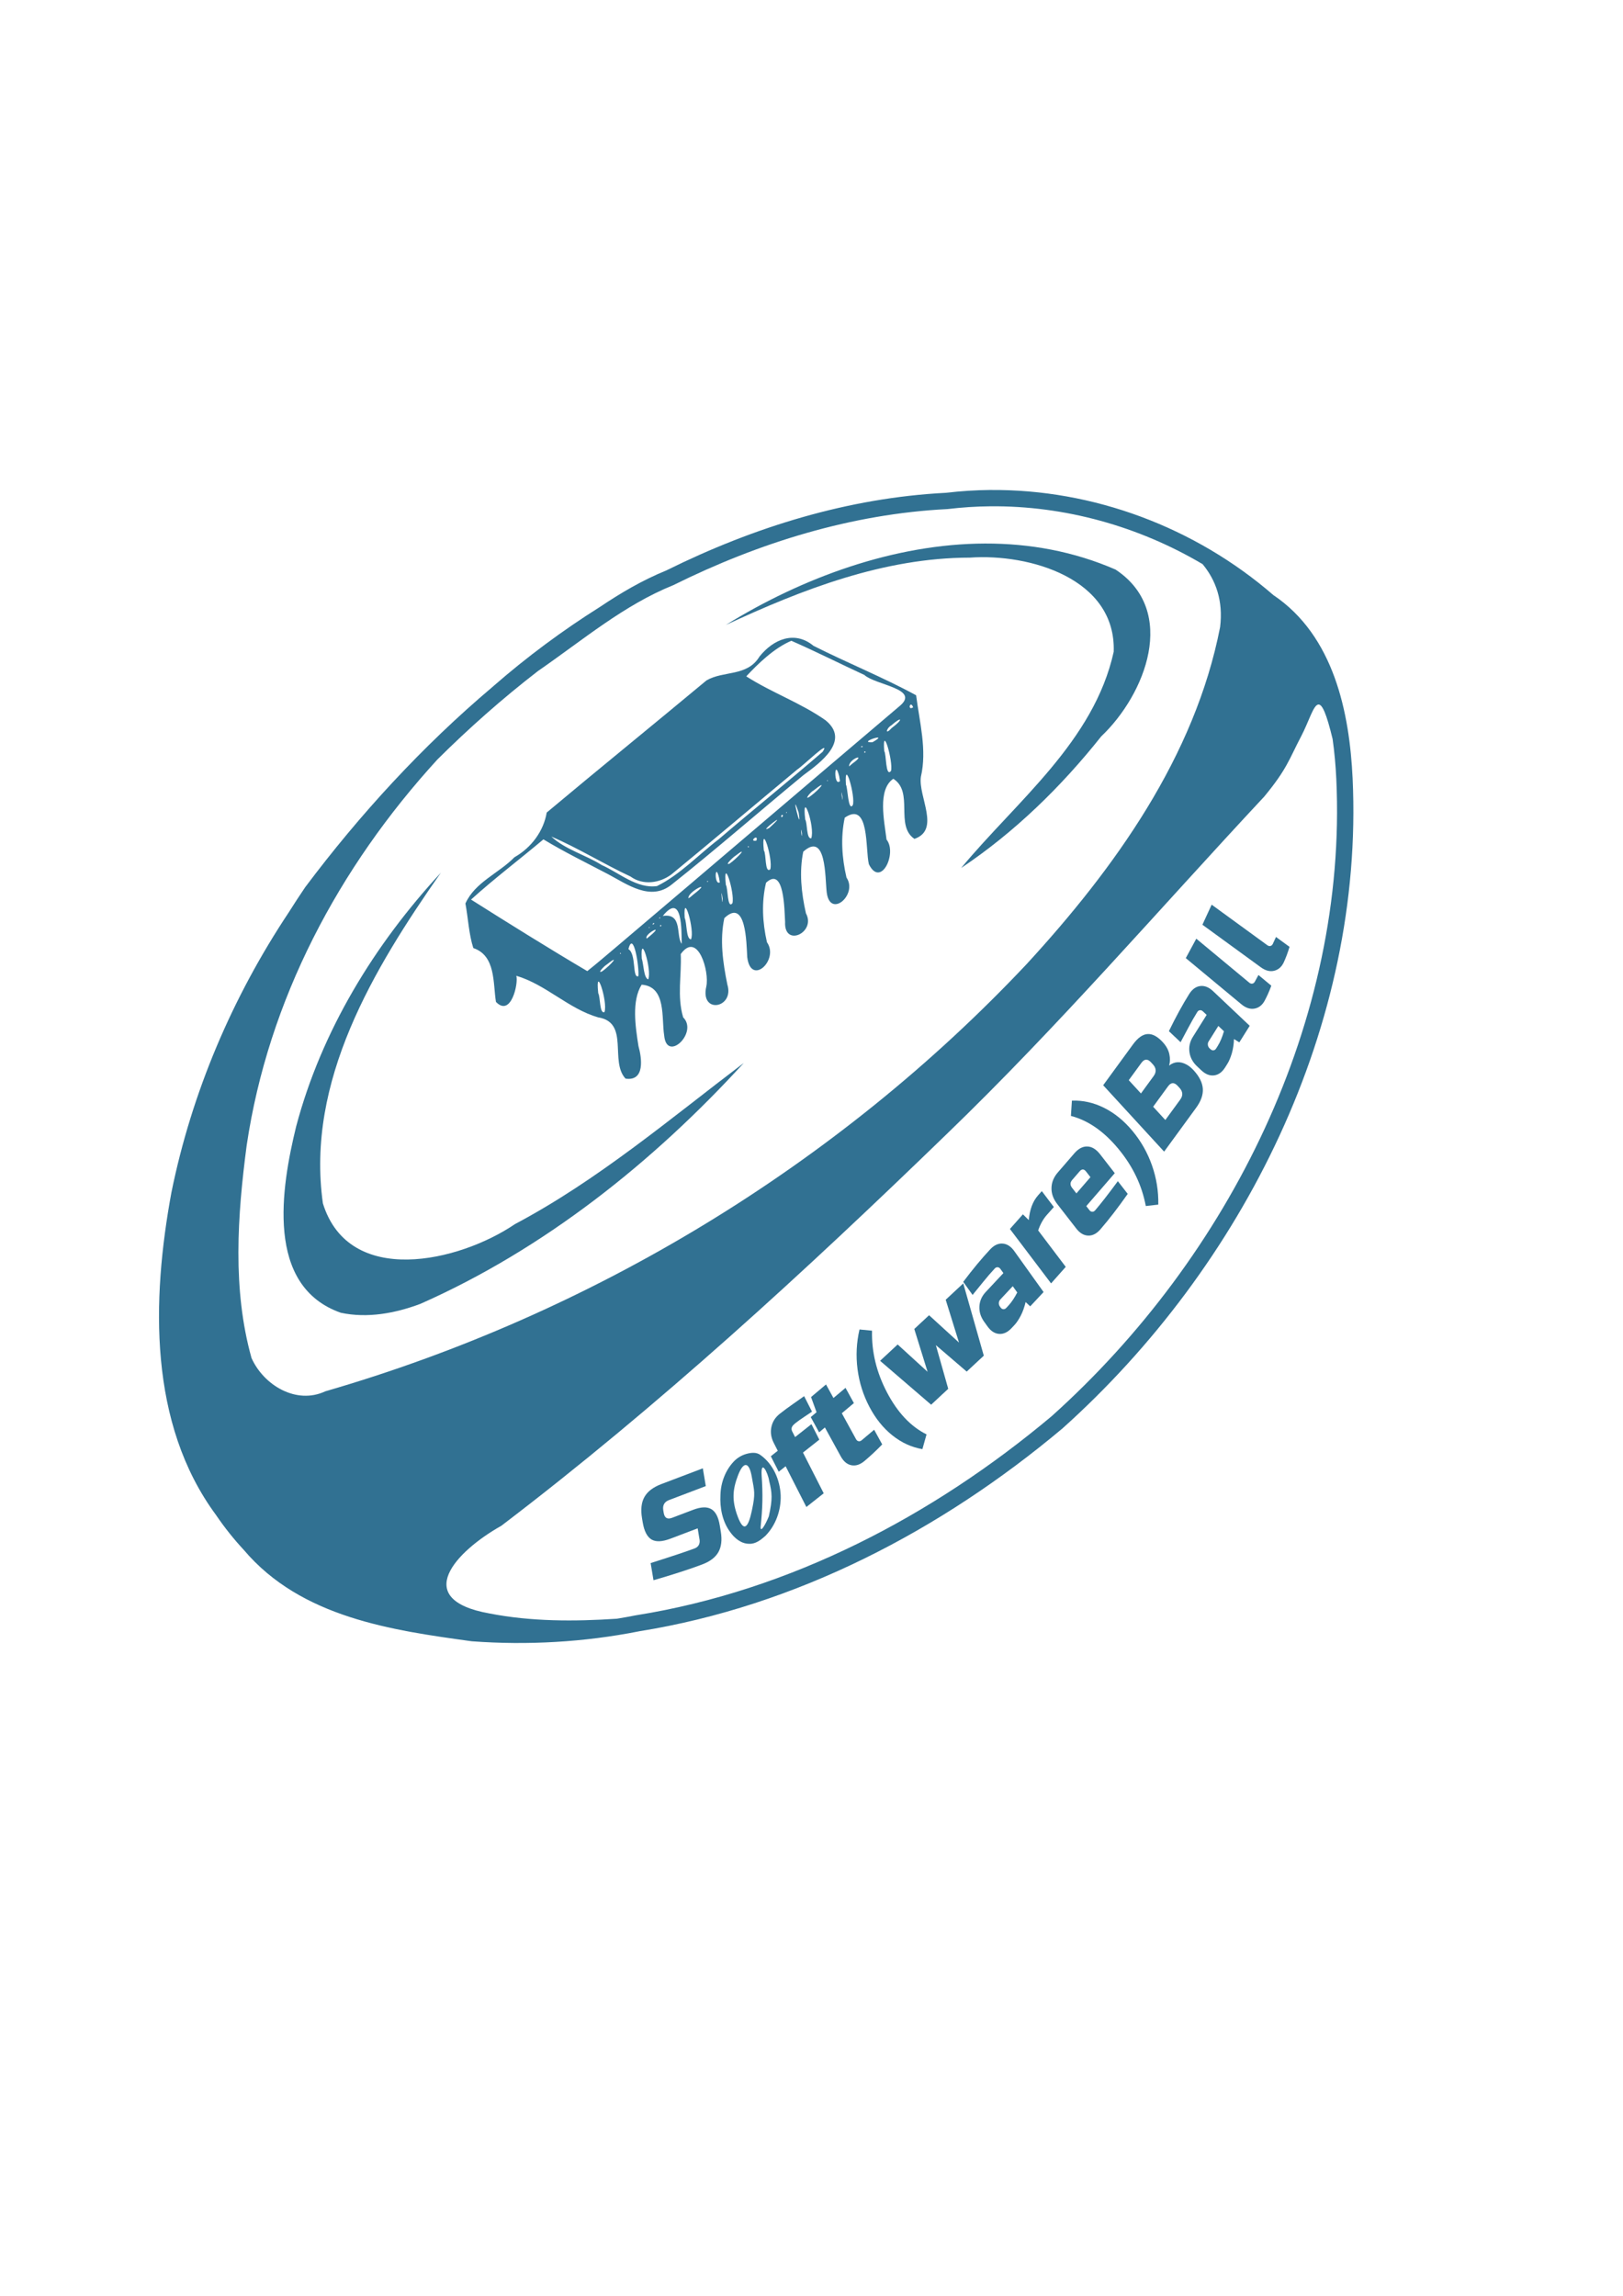 <?xml version="1.0" encoding="UTF-8" standalone="no"?>
<!-- Created with Inkscape (http://www.inkscape.org/) -->

<svg
   xmlns:dc="http://purl.org/dc/elements/1.1/"
   xmlns:cc="http://creativecommons.org/ns#"
   xmlns:rdf="http://www.w3.org/1999/02/22-rdf-syntax-ns#"
   xmlns:svg="http://www.w3.org/2000/svg"
   xmlns="http://www.w3.org/2000/svg"
   xmlns:sodipodi="http://sodipodi.sourceforge.net/DTD/sodipodi-0.dtd"
   xmlns:inkscape="http://www.inkscape.org/namespaces/inkscape"
   width="210mm"
   height="297mm"
   id="svg6683"
   version="1.1"
   inkscape:version="0.48.3.1 r9886"
   sodipodi:docname="softwareball_v1.svg">
  <defs
     id="defs3" />
  <sodipodi:namedview
     inkscape:document-units="mm"
     id="base"
     pagecolor="#24303c"
     bordercolor="#666666"
     borderopacity="1.0"
     inkscape:pageopacity="0"
     inkscape:pageshadow="2"
     inkscape:zoom="0.98994949"
     inkscape:cx="52.518495"
     inkscape:cy="454.47383"
     inkscape:current-layer="g6596"
     showgrid="false"
     inkscape:window-width="1680"
     inkscape:window-height="1002"
     inkscape:window-x="0"
     inkscape:window-y="0"
     inkscape:window-maximized="1" />
  <g
     inkscape:label="Layer 1"
     inkscape:groupmode="layer"
     id="layer1">
    <g
       id="g6596"
       transform="matrix(0.643,0,0,0.643,972.795,-8090.914)">
      <g
         id="g3122">
        <path
           sodipodi:nodetypes="ccccccccczzzzzccccc"
           inkscape:connector-curvature="0"
           id="path3010-9-0-5-9-8-1-8"
           d="m -954.65,13694.22 c -6.529,6.812 -10.054,16.172 -10.31,25.549 -0.543,9.864 1.421,20.188 7.378,28.267 3.358,4.721 8.388,8.964 14.476,8.943 4.779,0.269 8.821,-2.935 12.209,-5.911 8.03,-8.063 12.115,-19.666 11.739,-30.962 -0.509,-11.686 -5.634,-23.685 -15.342,-30.6 -3.175,-2.417 -7.323,-1.834 -10.895,-0.833 -3.492,1.003 -6.751,2.973 -9.254,5.547 z m 13.502,11.726 c 1.981,11.388 2.915,12.33 0.109,25.641 -2.806,13.31 -6.174,16.989 -10.792,4.704 -4.618,-12.285 -3.9,-20.622 0.25,-31.424 4.15,-10.803 8.452,-10.31 10.433,1.079 z m 13.25,3.275 c 2.203,9.065 2.721,13.447 -0.284,26.916 -2.835,6.987 -6.458,12.64 -6.217,7.999 1.519,-14.719 1.761,-24.554 0.749,-39.314 -0.692,-12.342 4.712,-2.342 5.753,4.399 z"
           style="font-size:medium;font-style:normal;font-variant:normal;font-weight:normal;font-stretch:normal;text-indent:0;text-align:start;text-decoration:none;line-height:normal;letter-spacing:normal;word-spacing:normal;text-transform:none;direction:ltr;block-progression:tb;writing-mode:lr-tb;text-anchor:start;baseline-shift:baseline;color:#000000;fill:#317192;fill-opacity:1;stroke:none;stroke-width:12.403;marker:none;visibility:visible;display:inline;overflow:visible;enable-background:accumulate;font-family:Sans;-inkscape-font-specification:Sans" />
        <path
           inkscape:connector-curvature="0"
           d="m -1018.059,13771.654 c 16.556,-5.258 27.735,-8.989 33.539,-11.192 1.376,-0.522 2.395,-1.354 3.057,-2.495 0.639,-1.201 0.847,-2.547 0.624,-4.037 l -1.451,-8.691 -20.643,7.837 c -6.283,2.385 -11.095,2.603 -14.436,0.653 -3.364,-2.008 -5.61,-6.393 -6.739,-13.152 l -0.484,-2.897 c -1.128,-6.76 -0.521,-12.193 1.822,-16.3 2.32,-4.166 6.622,-7.442 12.904,-9.827 l 31.503,-11.959 2.257,13.519 -27.913,10.596 c -3.59,1.363 -5.063,3.976 -4.418,7.838 l 0.322,1.931 c 0.645,3.863 2.762,5.113 6.352,3.75 l 16.155,-6.132 c 5.864,-2.226 10.425,-2.383 13.684,-0.471 3.259,1.912 5.403,6.027 6.432,12.345 l 0.806,4.828 c 1.029,6.318 0.421,11.478 -1.825,15.479 -2.246,4.002 -6.301,7.116 -12.165,9.341 -3.052,1.159 -6.305,2.326 -9.761,3.501 l -8.304,2.741 c -6.157,1.995 -12.538,3.938 -19.145,5.83 l -2.176,-13.036"
           style="font-size:96px;font-style:italic;font-variant:normal;font-weight:normal;font-stretch:normal;text-align:start;line-height:125%;letter-spacing:0px;word-spacing:0px;writing-mode:lr-tb;text-anchor:start;fill:#317192;fill-opacity:1;stroke:none;font-family:Russo One;-inkscape-font-specification:Russo One Italic"
           id="path4161-9-4-3-9" />
        <path
           inkscape:connector-curvature="0"
           d="m -895.325,13656.504 c -1.536,1.049 -3.564,2.406 -6.083,4.069 -2.519,1.663 -4.658,3.188 -6.417,4.576 -1.758,1.388 -2.74,2.571 -2.946,3.549 -0.206,0.979 -0.087,1.904 0.357,2.776 l 2.221,4.363 12.432,-9.815 5.996,11.778 -12.432,9.815 15.768,30.972 -13.186,10.41 -15.768,-30.972 -5.274,4.164 -5.996,-11.778 5.274,-4.164 -3.109,-6.107 c -1.993,-3.971 -2.572,-7.958 -1.737,-11.961 0.836,-4.003 2.961,-7.352 6.377,-10.049 3.064,-2.419 6.358,-4.857 9.883,-7.313 3.524,-2.456 6.406,-4.487 8.645,-6.091 l 5.996,11.778"
           style="font-size:96px;font-style:italic;font-variant:normal;font-weight:normal;font-stretch:normal;text-align:start;line-height:125%;letter-spacing:0px;word-spacing:0px;writing-mode:lr-tb;text-anchor:start;fill:#317192;fill-opacity:1;stroke:none;font-family:Russo One;-inkscape-font-specification:Russo One Italic"
           id="path4165-4-5-1-5" />
        <path
           inkscape:connector-curvature="0"
           d="m -841.935,13681.419 c -4.437,4.569 -8.933,8.768 -13.488,12.599 -3.331,2.801 -6.649,3.878 -9.954,3.229 -3.305,-0.649 -6.016,-2.927 -8.131,-6.834 l -12.01,-21.886 -4.408,3.707 -6.358,-11.587 4.408,-3.707 -4.182,-11.535 11.388,-9.578 5.652,10.299 9.184,-7.724 6.358,11.587 -9.184,7.724 10.832,19.74 c 0.471,0.859 1.108,1.368 1.912,1.528 0.804,0.161 1.573,-0.07 2.308,-0.686 l 9.551,-8.033 6.123,11.157"
           style="font-size:96px;font-style:italic;font-variant:normal;font-weight:normal;font-stretch:normal;text-align:start;line-height:125%;letter-spacing:0px;word-spacing:0px;writing-mode:lr-tb;text-anchor:start;fill:#317192;fill-opacity:1;stroke:none;font-family:Russo One;-inkscape-font-specification:Russo One Italic"
           id="path4167-9-5-5-0" />
        <path
           inkscape:connector-curvature="0"
           d="m -838.268,13641.925 c 8.007,15.26 18.022,25.884 30.046,31.872 l -3.15,11.206 c -8.226,-1.405 -15.825,-4.884 -22.798,-10.435 -6.973,-5.552 -12.813,-12.805 -17.52,-21.76 -4.707,-8.954 -7.713,-18.505 -9.02,-28.652 -1.306,-10.146 -0.803,-20.195 1.511,-30.146 l 9.527,0.927 c -0.404,16.065 3.398,31.728 11.405,46.988"
           style="font-size:96px;font-style:italic;font-variant:normal;font-weight:normal;font-stretch:normal;text-align:start;line-height:125%;letter-spacing:0px;word-spacing:0px;writing-mode:lr-tb;text-anchor:start;fill:#317192;fill-opacity:1;stroke:none;font-family:Russo One;-inkscape-font-specification:Russo One Italic"
           id="path4169-6-5-3-6" />
        <path
           inkscape:connector-curvature="0"
           d="m -783.539,13603.958 -10.112,-32.558 13.35,-12.429 15.629,54.967 -12.999,12.102 -23.462,-20.13 9.41,33.213 -12.999,12.101 -38.815,-33.38 13.35,-12.428 22.76,20.783 -10.112,-32.558 11.242,-10.466 22.76,20.783"
           style="font-size:96px;font-style:italic;font-variant:normal;font-weight:normal;font-stretch:normal;text-align:start;line-height:125%;letter-spacing:0px;word-spacing:0px;writing-mode:lr-tb;text-anchor:start;fill:#317192;fill-opacity:1;stroke:none;font-family:Russo One;-inkscape-font-specification:Russo One Italic"
           id="path4171-7-8-8-6" />
        <path
           inkscape:connector-curvature="0"
           d="m -745.964,13575.886 c 2.318,-2.477 4.562,-5.811 6.733,-10.003 l -3.418,-4.778 -9.512,10.163 c -0.656,0.701 -1.013,1.55 -1.071,2.548 -0.058,0.998 0.199,1.896 0.768,2.692 l 0.57,0.796 c 0.57,0.796 1.263,1.226 2.08,1.29 0.817,0.06 1.554,-0.255 2.21,-0.956 l 1.64,-1.752 m -34.353,-18.087 c 7.244,-9.612 14.081,-17.852 20.51,-24.721 2.974,-3.177 6.141,-4.64 9.499,-4.389 3.359,0.252 6.321,2.191 8.886,5.819 l 22.217,31.053 -10.169,10.863 -3.504,-3.28 c -0.87,3.832 -2.113,7.314 -3.73,10.447 -1.62,3.042 -3.174,5.357 -4.661,6.946 l -2.296,2.453 c -2.974,3.177 -6.141,4.64 -9.499,4.389 -3.359,-0.251 -6.321,-2.191 -8.886,-5.819 l -2.563,-3.583 c -2.565,-3.628 -3.734,-7.484 -3.506,-11.566 0.227,-4.083 1.828,-7.713 4.802,-10.89 l 13.449,-14.368 -2.279,-3.185 c -0.57,-0.796 -1.263,-1.226 -2.08,-1.29 -0.817,-0.06 -1.554,0.255 -2.21,0.956 -2.843,3.037 -5.873,6.556 -9.092,10.557 -3.175,3.953 -5.764,7.14 -7.766,9.561 l -7.121,-9.953"
           style="font-size:96px;font-style:italic;font-variant:normal;font-weight:normal;font-stretch:normal;text-align:start;line-height:125%;letter-spacing:0px;word-spacing:0px;writing-mode:lr-tb;text-anchor:start;fill:#317192;fill-opacity:1;stroke:none;font-family:Russo One;-inkscape-font-specification:Russo One Italic"
           id="path4173-9-0-0-4" />
        <path
           inkscape:connector-curvature="0"
           d="m -716.813,13507.013 c -2.676,3.016 -4.846,6.908 -6.51,11.677 l 20.97,27.716 -11.149,12.567 -31.307,-41.378 9.875,-11.131 4.477,4.356 c 0.699,-8.02 3.045,-14.281 7.038,-18.781 l 2.867,-3.232 9.156,12.102 -5.415,6.104"
           style="font-size:96px;font-style:italic;font-variant:normal;font-weight:normal;font-stretch:normal;text-align:start;line-height:125%;letter-spacing:0px;word-spacing:0px;writing-mode:lr-tb;text-anchor:start;fill:#317192;fill-opacity:1;stroke:none;font-family:Russo One;-inkscape-font-specification:Russo One Italic"
           id="path4175-7-5-1-0" />
        <path
           inkscape:connector-curvature="0"
           d="m -697.432,13480.288 c -1.675,1.937 -1.711,3.936 -0.11,5.997 l 3.303,4.253 10.676,-12.343 -3.303,-4.253 c -1.601,-2.062 -3.239,-2.125 -4.914,-0.189 l -5.652,6.535 m 42.218,10.623 c -7.28,10.373 -14.206,19.359 -20.78,26.959 -2.847,3.292 -5.954,4.878 -9.32,4.759 -3.366,-0.12 -6.402,-1.941 -9.108,-5.466 l -14.411,-18.558 c -3.002,-3.866 -4.452,-7.913 -4.35,-12.14 0.054,-4.269 1.651,-8.218 4.791,-11.849 l 12.56,-14.521 c 3.14,-3.631 6.463,-5.369 9.968,-5.214 3.457,0.112 6.686,2.102 9.688,5.968 l 11.109,14.305 -21.667,25.05 2.402,3.093 c 0.6,0.773 1.31,1.175 2.129,1.207 0.819,0.03 1.542,-0.316 2.171,-1.042 4.145,-4.793 9.915,-12.198 17.312,-22.217 l 7.506,9.666"
           style="font-size:96px;font-style:italic;font-variant:normal;font-weight:normal;font-stretch:normal;text-align:start;line-height:125%;letter-spacing:0px;word-spacing:0px;writing-mode:lr-tb;text-anchor:start;fill:#317192;fill-opacity:1;stroke:none;font-family:Russo One;-inkscape-font-specification:Russo One Italic"
           id="path4177-8-4-9-8" />
        <path
           inkscape:connector-curvature="0"
           d="m -662.396,13456.558 c -11.005,-13.262 -23.011,-21.571 -36.017,-24.928 l 0.751,-11.615 c 8.338,-0.336 16.494,1.486 24.47,5.466 7.975,3.98 15.196,9.86 21.662,17.64 6.466,7.78 11.393,16.497 14.781,26.15 3.388,9.653 4.985,19.587 4.791,29.801 l -9.511,1.075 c -2.946,-15.798 -9.921,-30.328 -20.926,-43.589"
           style="font-size:96px;font-style:italic;font-variant:normal;font-weight:normal;font-stretch:normal;text-align:start;line-height:125%;letter-spacing:0px;word-spacing:0px;writing-mode:lr-tb;text-anchor:start;fill:#317192;fill-opacity:1;stroke:none;font-family:Russo One;-inkscape-font-specification:Russo One Italic"
           id="path4179-7-2-4-1" />
        <path
           inkscape:connector-curvature="0"
           d="m -673.878,13408.303 22.641,-31.015 c 3.698,-5.065 7.408,-7.705 11.131,-7.92 3.671,-0.252 7.518,1.804 11.543,6.168 2.649,2.885 4.314,5.922 4.995,9.114 0.667,3.102 0.615,5.996 -0.157,8.681 4.043,-3.15 8.495,-3.387 13.355,-0.71 1.753,0.963 3.539,2.425 5.356,4.385 4.311,4.732 6.618,9.388 6.92,13.966 0.302,4.579 -1.395,9.402 -5.093,14.467 l -24.339,33.342 -46.352,-50.478 m 56.69,0.497 c -2.649,-2.885 -5.105,-2.776 -7.369,0.325 l -11.321,15.508 9.27,10.095 11.321,-15.507 c 2.264,-3.102 2.072,-6.095 -0.577,-8.979 l -1.324,-1.442 m -20.239,-17.865 c -2.649,-2.884 -5.105,-2.776 -7.369,0.326 l -9.622,13.181 9.27,10.096 9.622,-13.182 c 2.264,-3.101 2.072,-6.094 -0.577,-8.979 l -1.324,-1.442"
           style="font-size:96px;font-style:italic;font-variant:normal;font-weight:normal;font-stretch:normal;text-align:start;line-height:125%;letter-spacing:0px;word-spacing:0px;writing-mode:lr-tb;text-anchor:start;fill:#317192;fill-opacity:1;stroke:none;font-family:Russo One;-inkscape-font-specification:Russo One Italic"
           id="path4181-5-8-8-3" />
        <path
           inkscape:connector-curvature="0"
           d="m -586.72,13378.353 c 1.802,-2.874 3.367,-6.576 4.696,-11.106 l -4.268,-4.036 -7.394,11.794 c -0.51,0.814 -0.698,1.716 -0.563,2.706 0.134,0.991 0.557,1.823 1.269,2.495 l 0.711,0.673 c 0.711,0.672 1.474,0.962 2.288,0.868 0.814,-0.09 1.476,-0.548 1.986,-1.361 l 1.275,-2.033 m -37.178,-11.184 c 5.272,-10.82 10.407,-20.215 15.404,-28.187 2.312,-3.687 5.14,-5.728 8.485,-6.124 3.345,-0.396 6.623,0.942 9.835,4.012 l 27.745,26.231 -7.904,12.608 -4.067,-2.55 c -0.121,3.928 -0.675,7.584 -1.663,10.968 -1.009,3.295 -2.091,5.865 -3.246,7.709 l -1.785,2.846 c -2.312,3.688 -5.14,5.729 -8.485,6.125 -3.345,0.396 -6.623,-0.942 -9.835,-4.013 l -3.201,-3.026 c -3.211,-3.071 -5.096,-6.632 -5.653,-10.683 -0.558,-4.05 0.319,-7.919 2.631,-11.607 l 10.453,-16.674 -2.846,-2.691 c -0.711,-0.672 -1.474,-0.961 -2.288,-0.868 -0.814,0.09 -1.476,0.548 -1.986,1.361 -2.21,3.525 -4.511,7.558 -6.906,12.1 -2.36,4.488 -4.292,8.112 -5.795,10.871 l -8.893,-8.408"
           style="font-size:96px;font-style:italic;font-variant:normal;font-weight:normal;font-stretch:normal;text-align:start;line-height:125%;letter-spacing:0px;word-spacing:0px;writing-mode:lr-tb;text-anchor:start;fill:#317192;fill-opacity:1;stroke:none;font-family:Russo One;-inkscape-font-specification:Russo One Italic"
           id="path4183-0-4-8-6" />
        <path
           inkscape:connector-curvature="0"
           d="m -545.997,13332.602 c -1.536,4.189 -3.233,8.001 -5.089,11.436 -1.826,3.378 -4.395,5.373 -7.707,5.983 -3.313,0.611 -6.67,-0.513 -10.073,-3.37 l -42.184,-35.018 7.987,-14.78 40.301,33.455 c 0.753,0.625 1.533,0.865 2.34,0.718 0.806,-0.146 1.438,-0.641 1.894,-1.486 l 2.738,-5.067 9.793,8.129"
           style="font-size:96px;font-style:italic;font-variant:normal;font-weight:normal;font-stretch:normal;text-align:start;line-height:125%;letter-spacing:0px;word-spacing:0px;writing-mode:lr-tb;text-anchor:start;fill:#317192;fill-opacity:1;stroke:none;font-family:Russo One;-inkscape-font-specification:Russo One Italic"
           id="path4185-4-0-9-8" />
        <path
           inkscape:connector-curvature="0"
           d="m -532.153,13303.053 c -1.268,4.279 -2.72,8.19 -4.355,11.735 -1.608,3.487 -4.046,5.64 -7.313,6.459 -3.267,0.819 -6.689,-0.09 -10.266,-2.726 l -44.315,-32.278 7.036,-15.256 42.337,30.838 c 0.791,0.576 1.585,0.766 2.38,0.569 0.796,-0.197 1.394,-0.731 1.796,-1.603 l 2.412,-5.231 10.287,7.494"
           style="font-size:96px;font-style:italic;font-variant:normal;font-weight:normal;font-stretch:normal;text-align:start;line-height:125%;letter-spacing:0px;word-spacing:0px;writing-mode:lr-tb;text-anchor:start;fill:#317192;fill-opacity:1;stroke:none;font-family:Russo One;-inkscape-font-specification:Russo One Italic"
           id="path4187-6-9-1-52" />
        <path
           inkscape:connector-curvature="0"
           id="path4908-2-4-2"
           d="m -1037.143,13403.259 c -12.302,-13.128 3.235,-42.781 -20.89,-46.58 -22.584,-6.582 -39.676,-24.967 -62.175,-31.613 1.7,5.828 -4.051,31.793 -15.495,19.855 -2.322,-14.397 -0.049,-35.134 -17.215,-40.941 -3.385,-10.492 -3.928,-22.699 -5.999,-33.895 7.27,-16.207 25.376,-22.948 37.276,-35.15 13.107,-7.408 22.224,-20.145 24.541,-33.996 40.294,-33.733 81.146,-66.869 121.504,-100.465 13.115,-7.665 30.943,-2.682 40.355,-18.184 10.391,-13.021 26.615,-20.072 41.082,-8.111 25.775,13.001 52.659,23.79 78.016,37.587 2.603,20.44 8.392,41.556 3.62,62.01 -2.14,15.042 15.103,40.289 -4.898,47.187 -15.009,-10.141 -0.21,-35.61 -16.067,-45.716 -12.191,8.314 -6.873,31.94 -5.153,46.235 8.308,10.21 -4.311,37.074 -13.414,18.784 -2.819,-10.923 0.698,-48.586 -18.372,-35.419 -3.188,14.83 -2.196,30.406 1.332,45.549 8.825,12.926 -12.704,31.648 -15.07,10.995 -1.296,-11.015 -0.199,-46.419 -17.815,-30.698 -3.137,15.368 -1.484,31.323 2.041,46.88 7.966,14.579 -16.79,26.264 -15.844,6.493 -0.587,-8.912 -0.492,-42.738 -14.512,-29.74 -3.498,14.706 -2.742,30.152 0.706,45.233 9.463,13.369 -12.214,33.813 -14.999,11.33 -0.61,-10.685 -0.847,-45.445 -17.412,-29.67 -3.564,16.574 -1.123,33.745 2.307,50.567 5.525,17.942 -20.877,22.765 -16.03,1.436 2.546,-11.168 -6.412,-42.627 -19.43,-24.695 0.731,16.159 -2.927,31.99 1.826,48.128 11.697,11.589 -12.544,34.675 -14.423,13.809 -2.163,-13.302 1.793,-37.242 -17.137,-38.64 -7.666,12.256 -4.816,31.583 -2.425,46.711 2.58,9.119 5.033,26.908 -9.835,24.724 z m -16.011,-50.619 c 2.686,-7.963 -7.274,-37.846 -4.748,-14.304 1.666,2.659 0.896,16.051 4.748,14.304 z m 33.29,-24.86 c 2.867,-7.47 -6.266,-36.96 -4.937,-15.844 1.418,4.134 1.458,14.948 4.937,15.844 z m -7.533,-2.409 c 0.8,-6.571 -3.75,-35.569 -7.55,-20.582 6.154,3.629 2.768,22.513 7.55,20.582 z m -27.458,-3.722 c 6.75,-4.9 14.312,-13.876 3.015,-4.832 -0.912,0.321 -7.657,7.023 -3.015,4.832 z m 10.199,-18.104 c 72.163,-61.136 144.078,-122.608 216.188,-183.777 15.501,-13.033 -18.557,-15.705 -27.036,-23.449 -18.559,-8.561 -36.816,-17.803 -55.535,-25.997 -13.205,5.586 -25.459,17.598 -34.298,27.045 19.34,12.416 41.448,20.161 60.229,33.349 19.266,15.545 -3.943,32.356 -16.737,41.771 -33.527,27.625 -66.273,56.274 -100.283,83.261 -15.962,12.835 -33.54,-0.09 -48.151,-7.869 -16.525,-8.683 -33.342,-16.869 -49.32,-26.548 -18.252,15.377 -37.352,29.777 -55.051,45.786 29.233,18.45 58.645,36.822 88.41,54.398 7.339,-5.811 14.414,-11.953 21.584,-17.97 z m 4.045,4.49 c -0.982,-1.384 -0.987,1.382 0,0 z m 46.219,-7.295 c -0.268,-9.853 0.645,-39.792 -14.443,-21.174 15.453,-2.435 9.777,15.475 14.443,21.174 z m -26.632,-3.945 c 16.642,-13.308 -2.824,-3.267 0,0 z m 33.646,0.585 c 3.144,-6.566 -6.167,-37.946 -4.784,-16.381 1.782,3.983 0.967,16.081 4.784,16.381 z m -31.466,-8.994 c -0.464,-1.41 -0.952,1.372 0,0 z m 8.966,-1.469 c -1.295,-1.716 -1.401,2.021 0,0 z m -5.389,-1.554 c -0.837,-1.592 -2.253,2.297 0,0 z m 4.514,-4.298 c -0.48,-1.52 -1.381,1.469 0,0 z m 54.92,-11.218 c 1.898,-8.019 -7.43,-37.028 -5.002,-13.796 1.606,1.614 1.013,18.892 5.002,13.796 z m -7.496,-3.628 c -2.039,-12.894 0.29,10.257 0,0 z m -22.435,-2.78 c 16.354,-12.48 -4.759,-2.142 -3.502,2.729 l 1.497,-1.01 2.005,-1.719 z m -27.457,-6.595 c 17.669,-8.726 31.415,-23.76 47.014,-35.652 26.133,-22.382 52.976,-43.999 78.984,-66.467 6.674,-10.417 -14.87,10.657 -19.424,13.56 -31.873,26.481 -63.474,53.336 -95.494,79.607 -9.027,6.843 -21.845,8.534 -31.202,1.705 -20.351,-9.504 -39.809,-21.641 -60.257,-30.406 10.641,9.892 25.932,13.858 38.293,21.632 13.299,5.901 26.907,18.215 42.087,16.021 z m 47.194,-6.227 c -2.98,-12.855 -3.959,5.903 0.585,3.435 l -0.585,-3.435 z m -8.318,2.709 c -0.984,-1.381 -0.984,1.381 0,0 z m 47.303,-9.25 c 2.22,-7.87 -7.311,-37.607 -4.908,-14.303 1.921,2.113 0.575,17.918 4.908,14.303 z m -31,-4.285 c 5.49,-3.72 15.427,-14.508 4.216,-5.786 -0.475,0 -8.681,7.583 -4.216,5.786 z m 14.691,-13.082 c -1.742,-0.731 -0.121,1.884 0,0 z m 5.768,-4.439 c 1.771,-5.803 -6.422,1.238 0,0 z m 41.669,-1.738 c 3.12,-8.526 -7.39,-38.535 -4.576,-14.328 1.755,2.799 0.774,14.893 4.576,14.328 z m -7.031,-3.903 c -1.617,-8.48 0.061,7.454 0,0 z m -24.921,-3.949 c 17.702,-16.196 -10.139,5.27 0,0 z m 22.371,-11.714 c -6.872,-20.652 2.939,18.856 0,0 z m -11.83,2.227 c -1.918,-2.078 -1.871,3.748 0,0 z m 2.889,-2.264 c -0.466,-1.408 -0.95,1.372 0,0 z m 50.147,-5.675 c 2.204,-6.397 -6.659,-37.156 -5.229,-15.467 1.339,1.71 1.646,20.928 5.229,15.467 z m -7.966,-6.883 c -2.074,-9.651 0.961,9.792 0,0 z m -24.012,-0.09 c 6.696,-5.001 13.673,-13.34 1.885,-3.95 -1.998,0.816 -8.032,8.461 -1.885,3.95 z m 21.585,-15.089 c -3.771,-14.599 -4.171,8.842 0.6,3.794 l -0.6,-3.794 z m -8.547,3.467 c -0.468,-1.409 -0.949,1.375 0,0 z m 47.986,-7.367 c 1.797,-7.15 -6.843,-36.849 -5.156,-15.051 1.652,1.731 0.897,20.268 5.156,15.051 z m -29.314,-5.636 c 11.597,-8.315 -2.816,-3.836 -2.578,2.216 l 2.578,-2.216 0,0 z m 10.03,-8.797 c -1.346,-1.714 -1.367,2.057 0,0 z m -2.119,-4.013 c -1.433,-1.446 -2.106,1.41 0,0 z m 7.272,-3.363 c 14.755,-8.272 -12.455,0.609 0,0 z m 14.633,-10.814 c 8.781,-6.44 8.353,-9.577 -0.336,-1.966 -3.617,1.953 -5.146,8.019 0.336,1.966 z m 16.327,-15.754 c -2.16,-5.876 -4.577,2.966 0,0 z"
           style="fill:#317192;fill-opacity:1" />
        <path
           id="path3010-9-0-5-9-8-1-7"
           d="m -759.916,12955.652 c -11.07,0.103 -22.153,0.816 -33.219,2.125 -0.145,0.02 -0.292,0.01 -0.438,0.03 -74.226,3.8 -146.031,26.097 -212.125,58.812 -0.146,0.07 -0.292,0.147 -0.438,0.219 -18.216,7.411 -34.724,17.163 -50.5,27.75 -28.449,17.9 -55.524,37.983 -80.875,60.094 -0.273,0.238 -0.54,0.48 -0.812,0.719 -53.269,44.98 -100.871,96.86 -142.563,152.437 l -0.094,0.125 -0.062,0.125 c -4.181,6.168 -8.258,12.424 -12.25,18.75 -42.912,64.502 -73.808,136.932 -89.25,213.031 -15.049,81.682 -17.457,175.679 34,245.313 0.111,0.151 0.201,0.318 0.312,0.469 6.234,9.121 13.122,17.768 20.656,25.875 0.063,0.07 0.125,0.144 0.188,0.218 43.62,51.439 112.875,61.041 173.187,69.344 l 0.188,0 0.188,0.03 c 42.174,3.094 85.274,0.672 126.812,-7.562 0.085,-0.01 0.165,-0.05 0.25,-0.06 119.578,-19.167 229.832,-76.973 321.656,-154.032 l 0.094,-0.06 0.062,-0.06 c 137.734,-123.434 229.564,-306.644 220.781,-494.438 -2.381,-49.901 -14.159,-108.342 -60.281,-139.344 -59.492,-51.552 -136.957,-80.636 -215.469,-79.906 z m 0.125,12.406 c 56.623,-0.511 112.825,15.167 161.531,44 10.184,12.313 15.747,28.01 13.312,47.844 -19.18,98.455 -80.179,183.422 -147,256.125 -144.29,153.348 -331.363,266.433 -533.5,325 -22.1,10.374 -46.908,-4.634 -56.156,-25.281 -14.64,-52.195 -10.72,-108.391 -3.688,-161.688 16.424,-110.828 70.13,-211.61 145.094,-293.5 24.079,-23.922 49.51,-46.412 76.281,-67.094 0.055,-0.04 0.101,-0.09 0.156,-0.125 0.03,-0.02 0.064,-0.04 0.094,-0.06 34.175,-23.626 65.195,-50.031 102.625,-65.156 l 0.219,-0.09 0.188,-0.09 c 65.147,-32.305 135.656,-54.112 208.125,-57.75 l 0.188,-0.03 0.219,0 c 10.752,-1.288 21.543,-1.996 32.312,-2.094 z m 249.687,150.719 c 2.873,-0.07 6.027,6.829 10.719,26.25 1.451,10.202 2.334,20.446 2.812,30.469 8.573,183.305 -81.363,363.282 -216.5,484.468 -90.482,75.933 -198.875,132.647 -315.875,151.344 l -0.125,0 -0.125,0.03 c -4.833,0.961 -9.687,1.825 -14.562,2.625 -32.365,2.136 -65.07,2.208 -97,-4.031 -59.846,-10.722 -25.429,-47.225 9.156,-66.656 119.613,-91.049 230.842,-193.289 338.812,-297.938 85.471,-82.498 160.364,-169.732 241.406,-256.531 17.463,-21.143 18.876,-28.335 28.031,-45.75 6.008,-11.428 9.365,-24.185 13.25,-24.281 z"
           style="font-size:medium;font-style:normal;font-variant:normal;font-weight:normal;font-stretch:normal;text-indent:0;text-align:start;text-decoration:none;line-height:normal;letter-spacing:normal;word-spacing:normal;text-transform:none;direction:ltr;block-progression:tb;writing-mode:lr-tb;text-anchor:start;baseline-shift:baseline;color:#000000;fill:#317192;fill-opacity:1;stroke:none;stroke-width:12.403;marker:none;visibility:visible;display:inline;overflow:visible;enable-background:accumulate;font-family:Sans;-inkscape-font-specification:Sans"
           inkscape:connector-curvature="0"
           sodipodi:nodetypes="ccccccccccccccccccccccccccccccccccccccccccccccccccccccccccccscc" />
        <path
           style="font-size:medium;font-style:normal;font-variant:normal;font-weight:normal;font-stretch:normal;text-indent:0;text-align:start;text-decoration:none;line-height:normal;letter-spacing:normal;word-spacing:normal;text-transform:none;direction:ltr;block-progression:tb;writing-mode:lr-tb;text-anchor:start;baseline-shift:baseline;color:#000000;fill:#317192;fill-opacity:1;stroke:none;stroke-width:12.403;marker:none;visibility:visible;display:inline;overflow:visible;enable-background:accumulate;font-family:Sans;-inkscape-font-specification:Sans"
           d="m -1177.607,13246.682 c -50.633,54.76 -90.799,120.439 -110.031,192.875 -11.412,46.669 -23.746,121.491 33.938,141.75 20.282,4.324 41.321,0.424 60.469,-6.75 94.094,-41.645 176.83,-107.581 246.031,-183.219 -56.52,42.848 -111.101,89.186 -174.062,122.563 -42.476,28.833 -126.235,48.223 -146.062,-15.781 -13.067,-92.994 38.62,-178.363 89.719,-251.438 z"
           id="path3010-9-0-5-9-3-5-7-0-4"
           inkscape:connector-curvature="0"
           sodipodi:nodetypes="cccccccc" />
        <path
           style="font-size:medium;font-style:normal;font-variant:normal;font-weight:normal;font-stretch:normal;text-indent:0;text-align:start;text-decoration:none;line-height:normal;letter-spacing:normal;word-spacing:normal;text-transform:none;direction:ltr;block-progression:tb;writing-mode:lr-tb;text-anchor:start;baseline-shift:baseline;color:#000000;fill:#317192;fill-opacity:1;stroke:none;stroke-width:12.403;marker:none;visibility:visible;display:inline;overflow:visible;enable-background:accumulate;font-family:Sans;-inkscape-font-specification:Sans"
           d="m -763.678,12996.376 c -69.142,0.203 -139.107,25.996 -197.219,61.938 58.282,-27.13 120.384,-51.165 185.594,-51.219 45.449,-3.229 111.326,15.908 109.437,71.594 -15.078,68.119 -73.45,113.145 -116.031,164.406 40.702,-27.219 76.121,-61.807 106.531,-100.062 33.649,-31.923 58.541,-95.305 10.938,-126.844 -31.907,-13.905 -65.483,-19.913 -99.25,-19.813 z"
           id="path3010-9-0-5-9-3-5-4-1-3"
           inkscape:connector-curvature="0" />
      </g>
    </g>
  </g>
</svg>
